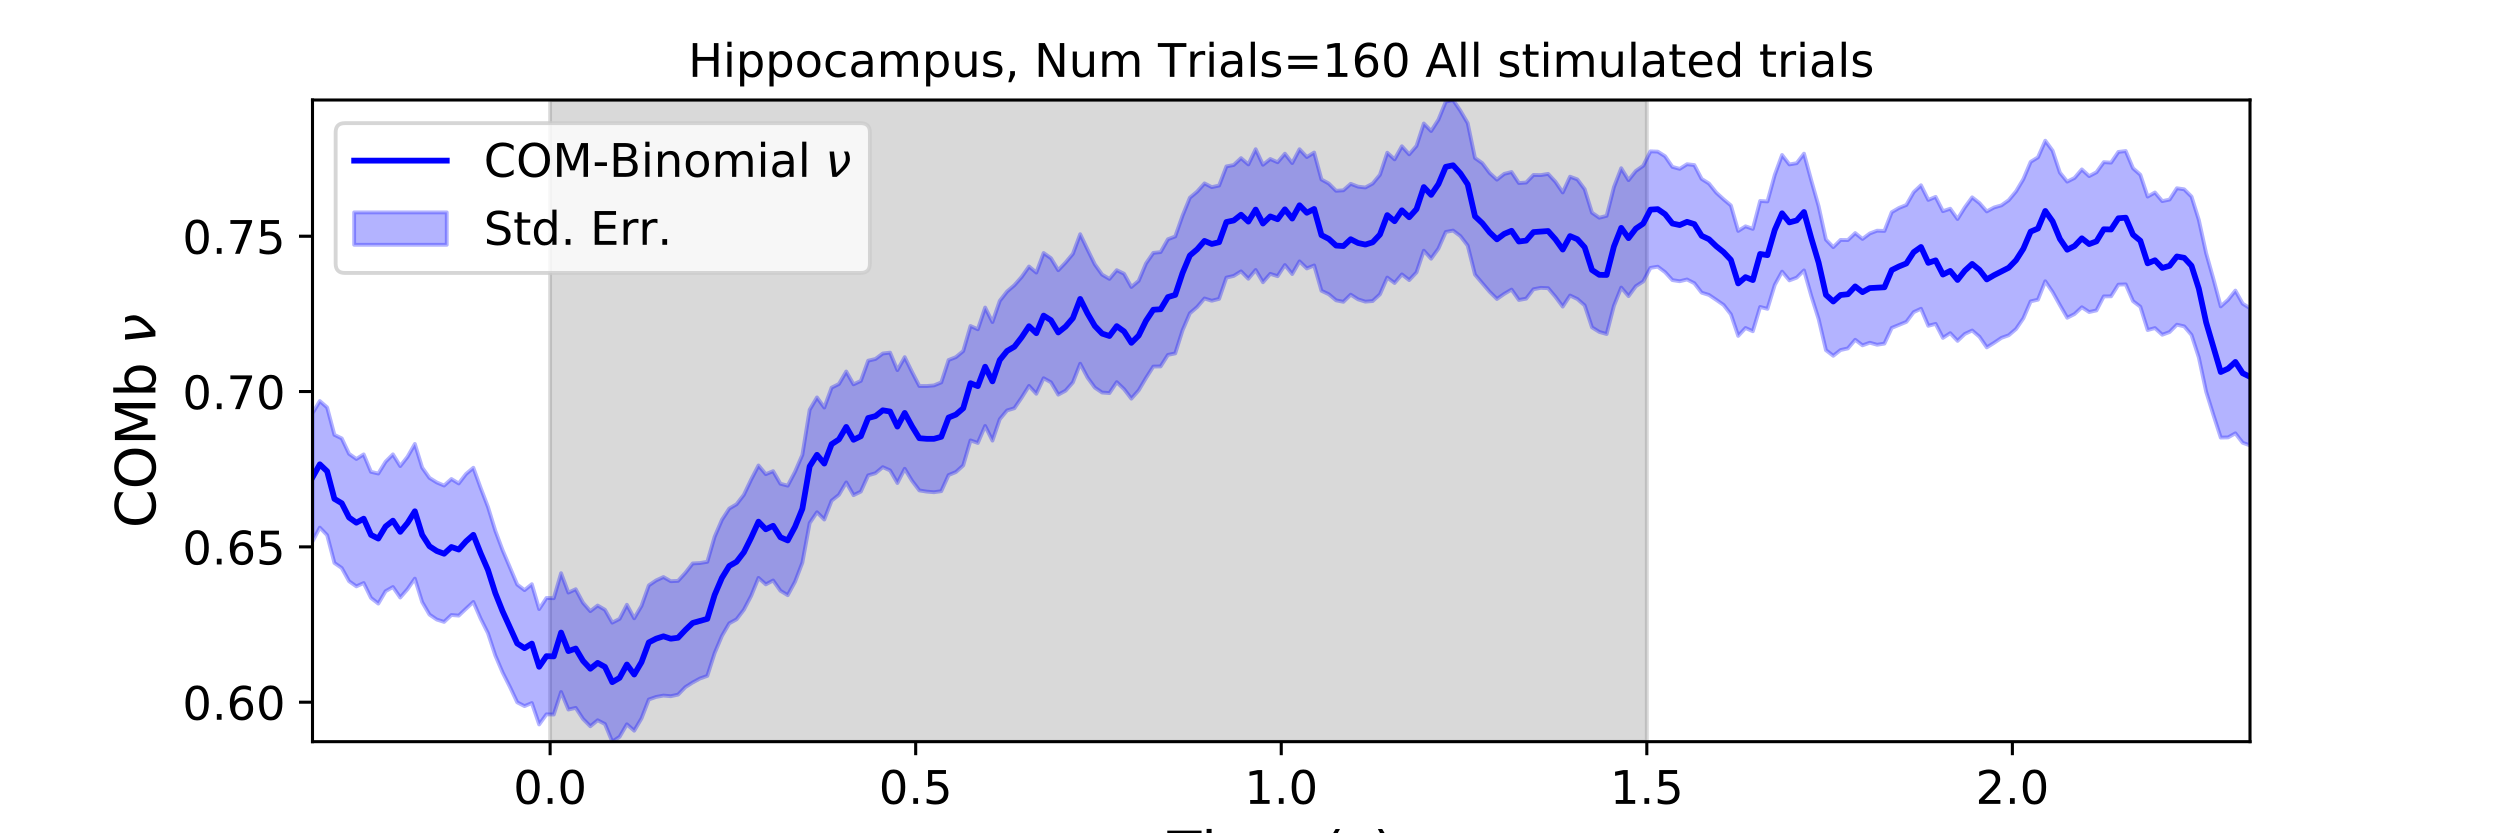 <?xml version="1.0" encoding="utf-8" standalone="no"?>
<!DOCTYPE svg PUBLIC "-//W3C//DTD SVG 1.1//EN"
  "http://www.w3.org/Graphics/SVG/1.1/DTD/svg11.dtd">
<!-- Created with matplotlib (https://matplotlib.org/) -->
<svg height="216pt" version="1.1" viewBox="0 0 648 216" width="648pt" xmlns="http://www.w3.org/2000/svg" xmlns:xlink="http://www.w3.org/1999/xlink">
 <defs>
  <style type="text/css">
*{stroke-linecap:butt;stroke-linejoin:round;}
  </style>
 </defs>
 <g id="figure_1">
  <g id="patch_1">
   <path d="M 0 216 
L 648 216 
L 648 0 
L 0 0 
z
" style="fill:#ffffff;"/>
  </g>
  <g id="axes_1">
   <g id="patch_2">
    <path d="M 81 192.24 
L 583.2 192.24 
L 583.2 25.92 
L 81 25.92 
z
" style="fill:#ffffff;"/>
   </g>
   <g id="PolyCollection_1">
    <defs>
     <path d="M 142.591 -23.76 
L 142.591 -190.08 
L 426.855 -190.08 
L 426.855 -23.76 
L 426.855 -23.76 
L 142.591 -23.76 
z
" id="ma518d9f726" style="stroke:#808080;stroke-opacity:0.3;"/>
    </defs>
    <g clip-path="url(#pbc4177189d)">
     <use style="fill:#808080;fill-opacity:0.3;stroke:#808080;stroke-opacity:0.3;" x="0" xlink:href="#ma518d9f726" y="216"/>
    </g>
   </g>
   <g id="PolyCollection_2">
    <defs>
     <path d="M 81 -108.878 
L 81 -75.666 
L 82.895 -79.242 
L 84.79 -77.291 
L 86.685 -70.081 
L 88.58 -68.766 
L 90.475 -65.346 
L 92.371 -64.01 
L 94.266 -64.88 
L 96.161 -61.02 
L 98.056 -59.545 
L 99.951 -62.768 
L 101.846 -63.845 
L 103.741 -61.114 
L 105.636 -63.295 
L 107.531 -66.017 
L 109.426 -59.936 
L 111.322 -56.7 
L 113.217 -55.405 
L 115.112 -54.802 
L 117.007 -56.59 
L 118.902 -56.429 
L 120.797 -58.221 
L 122.692 -59.978 
L 124.587 -55.633 
L 126.482 -51.876 
L 128.377 -46.121 
L 130.272 -41.692 
L 132.168 -37.955 
L 134.063 -33.958 
L 135.958 -32.972 
L 137.853 -33.772 
L 139.748 -28.222 
L 141.643 -30.843 
L 143.538 -30.789 
L 145.433 -36.633 
L 147.328 -32.079 
L 149.223 -32.521 
L 151.118 -29.658 
L 153.014 -27.744 
L 154.909 -29.309 
L 156.804 -28.33 
L 158.699 -23.76 
L 160.594 -25.016 
L 162.489 -28.261 
L 164.384 -26.598 
L 166.279 -29.783 
L 168.174 -34.693 
L 170.069 -35.355 
L 171.965 -35.704 
L 173.86 -35.543 
L 175.755 -35.952 
L 177.65 -37.9 
L 179.545 -39.101 
L 181.44 -40.134 
L 183.335 -40.808 
L 185.23 -46.701 
L 187.125 -51.168 
L 189.02 -54.429 
L 190.915 -55.471 
L 192.811 -57.948 
L 194.706 -61.561 
L 196.601 -66.21 
L 198.496 -64.528 
L 200.391 -65.538 
L 202.286 -62.877 
L 204.181 -61.726 
L 206.076 -65.208 
L 207.971 -70.144 
L 209.866 -80.416 
L 211.762 -83.225 
L 213.657 -81.331 
L 215.552 -86.215 
L 217.447 -87.731 
L 219.342 -90.961 
L 221.237 -87.65 
L 223.132 -88.58 
L 225.027 -92.788 
L 226.922 -93.337 
L 228.817 -94.918 
L 230.712 -94.064 
L 232.608 -90.805 
L 234.503 -94.494 
L 236.398 -91.379 
L 238.293 -88.881 
L 240.188 -88.574 
L 242.083 -88.413 
L 243.978 -88.683 
L 245.873 -92.862 
L 247.768 -93.642 
L 249.663 -95.356 
L 251.558 -101.841 
L 253.454 -101.187 
L 255.349 -105.589 
L 257.244 -101.79 
L 259.139 -107.347 
L 261.034 -109.62 
L 262.929 -110.184 
L 264.824 -112.947 
L 266.719 -115.966 
L 268.614 -113.933 
L 270.509 -117.962 
L 272.405 -116.908 
L 274.3 -113.704 
L 276.195 -114.731 
L 278.09 -116.88 
L 279.985 -121.721 
L 281.88 -118.138 
L 283.775 -115.535 
L 285.67 -114.25 
L 287.565 -114.116 
L 289.46 -116.95 
L 291.355 -115.133 
L 293.251 -112.667 
L 295.146 -114.823 
L 297.041 -118.014 
L 298.936 -120.983 
L 300.831 -121.018 
L 302.726 -124.011 
L 304.621 -124.4 
L 306.516 -130.374 
L 308.411 -134.798 
L 310.306 -136.422 
L 312.202 -138.637 
L 314.097 -138.039 
L 315.992 -138.535 
L 317.887 -144.046 
L 319.782 -144.481 
L 321.677 -145.664 
L 323.572 -143.744 
L 325.467 -146.017 
L 327.362 -142.838 
L 329.257 -145.017 
L 331.152 -144.41 
L 333.048 -147.302 
L 334.943 -144.967 
L 336.838 -148.254 
L 338.733 -146.415 
L 340.628 -147.198 
L 342.523 -140.636 
L 344.418 -139.733 
L 346.313 -138.155 
L 348.208 -137.766 
L 350.103 -139.626 
L 351.998 -138.413 
L 353.894 -137.811 
L 355.789 -137.966 
L 357.684 -139.714 
L 359.579 -144.054 
L 361.474 -142.646 
L 363.369 -144.876 
L 365.264 -143.396 
L 367.159 -145.402 
L 369.054 -151.023 
L 370.949 -148.942 
L 372.845 -151.573 
L 374.74 -155.879 
L 376.635 -156.235 
L 378.53 -154.812 
L 380.425 -152.345 
L 382.32 -144.819 
L 384.215 -142.588 
L 386.11 -140.375 
L 388.005 -138.503 
L 389.9 -139.825 
L 391.795 -140.941 
L 393.691 -138.243 
L 395.586 -138.589 
L 397.481 -141.025 
L 399.376 -141.388 
L 401.271 -141.304 
L 403.166 -139.07 
L 405.061 -136.525 
L 406.956 -139.4 
L 408.851 -138.496 
L 410.746 -136.842 
L 412.642 -131.153 
L 414.537 -129.965 
L 416.432 -129.419 
L 418.327 -136.724 
L 420.222 -141.457 
L 422.117 -139.245 
L 424.012 -141.813 
L 425.907 -143.036 
L 427.802 -146.568 
L 429.697 -146.875 
L 431.592 -145.452 
L 433.488 -143.393 
L 435.383 -143.098 
L 437.278 -143.559 
L 439.173 -142.59 
L 441.068 -140.14 
L 442.963 -139.553 
L 444.858 -138.277 
L 446.753 -136.956 
L 448.648 -134.525 
L 450.543 -128.938 
L 452.438 -130.983 
L 454.334 -130.139 
L 456.229 -136.433 
L 458.124 -135.946 
L 460.019 -142.145 
L 461.914 -145.59 
L 463.809 -143.321 
L 465.704 -144.034 
L 467.599 -145.911 
L 469.494 -139.265 
L 471.389 -133.294 
L 473.285 -125.24 
L 475.18 -123.777 
L 477.075 -125.268 
L 478.97 -125.693 
L 480.865 -127.929 
L 482.76 -126.486 
L 484.655 -127.166 
L 486.55 -126.635 
L 488.445 -126.938 
L 490.34 -131.006 
L 492.235 -131.787 
L 494.131 -132.567 
L 496.026 -135.094 
L 497.921 -135.974 
L 499.816 -131.55 
L 501.711 -132.055 
L 503.606 -128.418 
L 505.501 -129.641 
L 507.396 -127.645 
L 509.291 -129.445 
L 511.186 -130.331 
L 513.082 -128.713 
L 514.977 -125.954 
L 516.872 -127.134 
L 518.767 -128.423 
L 520.662 -129.098 
L 522.557 -130.721 
L 524.452 -133.482 
L 526.347 -137.883 
L 528.242 -138.323 
L 530.137 -143.097 
L 532.032 -140.31 
L 533.928 -136.903 
L 535.823 -133.636 
L 537.718 -134.595 
L 539.613 -136.361 
L 541.508 -135.12 
L 543.403 -135.537 
L 545.298 -139.174 
L 547.193 -139.188 
L 549.088 -142.219 
L 550.983 -142.287 
L 552.878 -137.944 
L 554.774 -136.508 
L 556.669 -130.452 
L 558.564 -130.965 
L 560.459 -129.233 
L 562.354 -129.93 
L 564.249 -131.837 
L 566.144 -131.409 
L 568.039 -129.186 
L 569.934 -123.342 
L 571.829 -114.485 
L 573.725 -108.417 
L 575.62 -102.577 
L 577.515 -102.622 
L 579.41 -103.683 
L 581.305 -101.231 
L 583.2 -100.548 
L 583.2 -136.107 
L 583.2 -136.107 
L 581.305 -137.288 
L 579.41 -140.68 
L 577.515 -138.29 
L 575.62 -136.582 
L 573.725 -143.674 
L 571.829 -150.384 
L 569.934 -159 
L 568.039 -165.044 
L 566.144 -166.937 
L 564.249 -167.207 
L 562.354 -164.271 
L 560.459 -163.871 
L 558.564 -166.107 
L 556.669 -165.043 
L 554.774 -170.707 
L 552.878 -172.389 
L 550.983 -176.857 
L 549.088 -176.624 
L 547.193 -173.849 
L 545.298 -173.97 
L 543.403 -171.346 
L 541.508 -170.351 
L 539.613 -172.089 
L 537.718 -169.876 
L 535.823 -168.916 
L 533.928 -171.256 
L 532.032 -176.953 
L 530.137 -179.531 
L 528.242 -175.219 
L 526.347 -174.051 
L 524.452 -169.572 
L 522.557 -166.403 
L 520.662 -164.115 
L 518.767 -162.77 
L 516.872 -162.225 
L 514.977 -161.199 
L 513.082 -163.361 
L 511.186 -164.848 
L 509.291 -162.26 
L 507.396 -159.229 
L 505.501 -161.903 
L 503.606 -161.259 
L 501.711 -164.973 
L 499.816 -164.183 
L 497.921 -167.984 
L 496.026 -166.193 
L 494.131 -162.876 
L 492.235 -162.11 
L 490.34 -161.005 
L 488.445 -156.142 
L 486.55 -156.208 
L 484.655 -155.49 
L 482.76 -154.068 
L 480.865 -155.587 
L 478.97 -153.775 
L 477.075 -153.809 
L 475.18 -151.934 
L 473.285 -153.906 
L 471.389 -162.551 
L 469.494 -169.215 
L 467.599 -176.174 
L 465.704 -173.702 
L 463.809 -173.383 
L 461.914 -175.831 
L 460.019 -170.677 
L 458.124 -163.789 
L 456.229 -163.906 
L 454.334 -156.675 
L 452.438 -157.343 
L 450.543 -156.146 
L 448.648 -162.753 
L 446.753 -164.342 
L 444.858 -166.071 
L 442.963 -168.432 
L 441.068 -169.619 
L 439.173 -173.223 
L 437.278 -173.435 
L 435.383 -172.237 
L 433.488 -172.743 
L 431.592 -175.502 
L 429.697 -176.702 
L 427.802 -176.775 
L 425.907 -173.023 
L 424.012 -171.693 
L 422.117 -169.31 
L 420.222 -172.4 
L 418.327 -167.498 
L 416.432 -160.052 
L 414.537 -159.564 
L 412.642 -160.881 
L 410.746 -166.967 
L 408.851 -169.5 
L 406.956 -170.203 
L 405.061 -166.114 
L 403.166 -168.893 
L 401.271 -170.932 
L 399.376 -170.614 
L 397.481 -170.656 
L 395.586 -168.688 
L 393.691 -168.558 
L 391.795 -171.415 
L 389.9 -170.937 
L 388.005 -169.43 
L 386.11 -171.182 
L 384.215 -173.712 
L 382.32 -175.048 
L 380.425 -184.089 
L 378.53 -187.302 
L 376.635 -190.08 
L 374.74 -189.637 
L 372.845 -184.995 
L 370.949 -182.039 
L 369.054 -183.993 
L 367.159 -178.192 
L 365.264 -175.994 
L 363.369 -178.092 
L 361.474 -174.694 
L 359.579 -176.42 
L 357.684 -170.707 
L 355.789 -168.428 
L 353.894 -167.4 
L 351.998 -167.626 
L 350.103 -168.353 
L 348.208 -166.676 
L 346.313 -166.547 
L 344.418 -168.434 
L 342.523 -169.483 
L 340.628 -176.465 
L 338.733 -175.292 
L 336.838 -177.321 
L 334.943 -173.735 
L 333.048 -176.166 
L 331.152 -173.941 
L 329.257 -174.788 
L 327.362 -173.291 
L 325.467 -177.323 
L 323.572 -173.379 
L 321.677 -175.017 
L 319.782 -173.231 
L 317.887 -172.873 
L 315.992 -167.906 
L 314.097 -167.496 
L 312.202 -168.47 
L 310.306 -166.34 
L 308.411 -164.75 
L 306.516 -160.105 
L 304.621 -154.717 
L 302.726 -153.99 
L 300.831 -150.66 
L 298.936 -150.456 
L 297.041 -147.708 
L 295.146 -143.216 
L 293.251 -141.616 
L 291.355 -145.053 
L 289.46 -145.973 
L 287.565 -143.705 
L 285.67 -144.822 
L 283.775 -147.484 
L 281.88 -151.356 
L 279.985 -155.3 
L 278.09 -150.215 
L 276.195 -147.95 
L 274.3 -145.958 
L 272.405 -149.079 
L 270.509 -150.42 
L 268.614 -145.346 
L 266.719 -146.921 
L 264.824 -144.236 
L 262.929 -142.08 
L 261.034 -140.444 
L 259.139 -138.019 
L 257.244 -132.525 
L 255.349 -136.286 
L 253.454 -130.647 
L 251.558 -131.502 
L 249.663 -124.999 
L 247.768 -123.431 
L 245.873 -122.685 
L 243.978 -116.88 
L 242.083 -116.1 
L 240.188 -115.947 
L 238.293 -115.948 
L 236.398 -119.595 
L 234.503 -123.429 
L 232.608 -120.064 
L 230.712 -124.6 
L 228.817 -124.377 
L 226.922 -122.952 
L 225.027 -122.512 
L 223.132 -117.277 
L 221.237 -116.378 
L 219.342 -119.707 
L 217.447 -116.464 
L 215.552 -115.52 
L 213.657 -110.361 
L 211.762 -112.989 
L 209.866 -109.805 
L 207.971 -98.102 
L 206.076 -93.728 
L 204.181 -90.117 
L 202.286 -90.617 
L 200.391 -93.88 
L 198.496 -93.095 
L 196.601 -95.353 
L 194.706 -91.725 
L 192.811 -87.759 
L 190.915 -85.3 
L 189.02 -84.182 
L 187.125 -81.271 
L 185.23 -76.877 
L 183.335 -70.379 
L 181.44 -70.062 
L 179.545 -69.961 
L 177.65 -67.527 
L 175.755 -65.442 
L 173.86 -65.351 
L 171.965 -66.431 
L 170.069 -65.558 
L 168.174 -64.278 
L 166.279 -58.969 
L 164.384 -55.739 
L 162.489 -59.249 
L 160.594 -55.584 
L 158.699 -54.609 
L 156.804 -57.949 
L 154.909 -59.049 
L 153.014 -57.587 
L 151.118 -59.766 
L 149.223 -63.278 
L 147.328 -62.4 
L 145.433 -67.432 
L 143.538 -60.944 
L 141.643 -61.001 
L 139.748 -58.128 
L 137.853 -64.58 
L 135.958 -63.038 
L 134.063 -64.488 
L 132.168 -68.948 
L 130.272 -73.401 
L 128.377 -78.457 
L 126.482 -84.615 
L 124.587 -89.539 
L 122.692 -94.753 
L 120.797 -93.15 
L 118.902 -90.687 
L 117.007 -91.841 
L 115.112 -90.147 
L 113.217 -90.947 
L 111.322 -92.129 
L 109.426 -94.803 
L 107.531 -100.929 
L 105.636 -97.607 
L 103.741 -95.189 
L 101.846 -98.232 
L 99.951 -96.333 
L 98.056 -93.264 
L 96.161 -93.701 
L 94.266 -98.223 
L 92.371 -97.033 
L 90.475 -98.372 
L 88.58 -102.365 
L 86.685 -103.285 
L 84.79 -110.392 
L 82.895 -112.052 
L 81 -108.878 
z
" id="m45eaa90d35" style="stroke:#0000ff;stroke-opacity:0.3;"/>
    </defs>
    <g clip-path="url(#pbc4177189d)">
     <use style="fill:#0000ff;fill-opacity:0.3;stroke:#0000ff;stroke-opacity:0.3;" x="0" xlink:href="#m45eaa90d35" y="216"/>
    </g>
   </g>
   <g id="matplotlib.axis_1">
    <g id="xtick_1">
     <g id="line2d_1">
      <defs>
       <path d="M 0 0 
L 0 3.5 
" id="m984b2f32c7" style="stroke:#000000;stroke-width:0.8;"/>
      </defs>
      <g>
       <use style="stroke:#000000;stroke-width:0.8;" x="142.591" xlink:href="#m984b2f32c7" y="192.24"/>
      </g>
     </g>
     <g id="text_1">
      <!-- 0.0 -->
      <defs>
       <path d="M 31.781 66.406 
Q 24.172 66.406 20.328 58.906 
Q 16.5 51.422 16.5 36.375 
Q 16.5 21.391 20.328 13.891 
Q 24.172 6.391 31.781 6.391 
Q 39.453 6.391 43.281 13.891 
Q 47.125 21.391 47.125 36.375 
Q 47.125 51.422 43.281 58.906 
Q 39.453 66.406 31.781 66.406 
z
M 31.781 74.219 
Q 44.047 74.219 50.516 64.516 
Q 56.984 54.828 56.984 36.375 
Q 56.984 17.969 50.516 8.266 
Q 44.047 -1.422 31.781 -1.422 
Q 19.531 -1.422 13.062 8.266 
Q 6.594 17.969 6.594 36.375 
Q 6.594 54.828 13.062 64.516 
Q 19.531 74.219 31.781 74.219 
z
" id="DejaVuSans-48"/>
       <path d="M 10.688 12.406 
L 21 12.406 
L 21 0 
L 10.688 0 
z
" id="DejaVuSans-46"/>
      </defs>
      <g transform="translate(133.049 208.358)scale(0.12 -0.12)">
       <use xlink:href="#DejaVuSans-48"/>
       <use x="63.623" xlink:href="#DejaVuSans-46"/>
       <use x="95.41" xlink:href="#DejaVuSans-48"/>
      </g>
     </g>
    </g>
    <g id="xtick_2">
     <g id="line2d_2">
      <g>
       <use style="stroke:#000000;stroke-width:0.8;" x="237.345" xlink:href="#m984b2f32c7" y="192.24"/>
      </g>
     </g>
     <g id="text_2">
      <!-- 0.5 -->
      <defs>
       <path d="M 10.797 72.906 
L 49.516 72.906 
L 49.516 64.594 
L 19.828 64.594 
L 19.828 46.734 
Q 21.969 47.469 24.109 47.828 
Q 26.266 48.188 28.422 48.188 
Q 40.625 48.188 47.75 41.5 
Q 54.891 34.812 54.891 23.391 
Q 54.891 11.625 47.562 5.094 
Q 40.234 -1.422 26.906 -1.422 
Q 22.312 -1.422 17.547 -0.641 
Q 12.797 0.141 7.719 1.703 
L 7.719 11.625 
Q 12.109 9.234 16.797 8.062 
Q 21.484 6.891 26.703 6.891 
Q 35.156 6.891 40.078 11.328 
Q 45.016 15.766 45.016 23.391 
Q 45.016 31 40.078 35.438 
Q 35.156 39.891 26.703 39.891 
Q 22.75 39.891 18.812 39.016 
Q 14.891 38.141 10.797 36.281 
z
" id="DejaVuSans-53"/>
      </defs>
      <g transform="translate(227.803 208.358)scale(0.12 -0.12)">
       <use xlink:href="#DejaVuSans-48"/>
       <use x="63.623" xlink:href="#DejaVuSans-46"/>
       <use x="95.41" xlink:href="#DejaVuSans-53"/>
      </g>
     </g>
    </g>
    <g id="xtick_3">
     <g id="line2d_3">
      <g>
       <use style="stroke:#000000;stroke-width:0.8;" x="332.1" xlink:href="#m984b2f32c7" y="192.24"/>
      </g>
     </g>
     <g id="text_3">
      <!-- 1.0 -->
      <defs>
       <path d="M 12.406 8.297 
L 28.516 8.297 
L 28.516 63.922 
L 10.984 60.406 
L 10.984 69.391 
L 28.422 72.906 
L 38.281 72.906 
L 38.281 8.297 
L 54.391 8.297 
L 54.391 0 
L 12.406 0 
z
" id="DejaVuSans-49"/>
      </defs>
      <g transform="translate(322.558 208.358)scale(0.12 -0.12)">
       <use xlink:href="#DejaVuSans-49"/>
       <use x="63.623" xlink:href="#DejaVuSans-46"/>
       <use x="95.41" xlink:href="#DejaVuSans-48"/>
      </g>
     </g>
    </g>
    <g id="xtick_4">
     <g id="line2d_4">
      <g>
       <use style="stroke:#000000;stroke-width:0.8;" x="426.855" xlink:href="#m984b2f32c7" y="192.24"/>
      </g>
     </g>
     <g id="text_4">
      <!-- 1.5 -->
      <g transform="translate(417.313 208.358)scale(0.12 -0.12)">
       <use xlink:href="#DejaVuSans-49"/>
       <use x="63.623" xlink:href="#DejaVuSans-46"/>
       <use x="95.41" xlink:href="#DejaVuSans-53"/>
      </g>
     </g>
    </g>
    <g id="xtick_5">
     <g id="line2d_5">
      <g>
       <use style="stroke:#000000;stroke-width:0.8;" x="521.609" xlink:href="#m984b2f32c7" y="192.24"/>
      </g>
     </g>
     <g id="text_5">
      <!-- 2.0 -->
      <defs>
       <path d="M 19.188 8.297 
L 53.609 8.297 
L 53.609 0 
L 7.328 0 
L 7.328 8.297 
Q 12.938 14.109 22.625 23.891 
Q 32.328 33.688 34.812 36.531 
Q 39.547 41.844 41.422 45.531 
Q 43.312 49.219 43.312 52.781 
Q 43.312 58.594 39.234 62.25 
Q 35.156 65.922 28.609 65.922 
Q 23.969 65.922 18.812 64.312 
Q 13.672 62.703 7.812 59.422 
L 7.812 69.391 
Q 13.766 71.781 18.938 73 
Q 24.125 74.219 28.422 74.219 
Q 39.75 74.219 46.484 68.547 
Q 53.219 62.891 53.219 53.422 
Q 53.219 48.922 51.531 44.891 
Q 49.859 40.875 45.406 35.406 
Q 44.188 33.984 37.641 27.219 
Q 31.109 20.453 19.188 8.297 
z
" id="DejaVuSans-50"/>
      </defs>
      <g transform="translate(512.068 208.358)scale(0.12 -0.12)">
       <use xlink:href="#DejaVuSans-50"/>
       <use x="63.623" xlink:href="#DejaVuSans-46"/>
       <use x="95.41" xlink:href="#DejaVuSans-48"/>
      </g>
     </g>
    </g>
    <g id="text_6">
     <!-- Time (s) -->
     <defs>
      <path d="M -0.297 72.906 
L 61.375 72.906 
L 61.375 64.594 
L 35.5 64.594 
L 35.5 0 
L 25.594 0 
L 25.594 64.594 
L -0.297 64.594 
z
" id="DejaVuSans-84"/>
      <path d="M 9.422 54.688 
L 18.406 54.688 
L 18.406 0 
L 9.422 0 
z
M 9.422 75.984 
L 18.406 75.984 
L 18.406 64.594 
L 9.422 64.594 
z
" id="DejaVuSans-105"/>
      <path d="M 52 44.188 
Q 55.375 50.25 60.062 53.125 
Q 64.75 56 71.094 56 
Q 79.641 56 84.281 50.016 
Q 88.922 44.047 88.922 33.016 
L 88.922 0 
L 79.891 0 
L 79.891 32.719 
Q 79.891 40.578 77.094 44.375 
Q 74.312 48.188 68.609 48.188 
Q 61.625 48.188 57.562 43.547 
Q 53.516 38.922 53.516 30.906 
L 53.516 0 
L 44.484 0 
L 44.484 32.719 
Q 44.484 40.625 41.703 44.406 
Q 38.922 48.188 33.109 48.188 
Q 26.219 48.188 22.156 43.531 
Q 18.109 38.875 18.109 30.906 
L 18.109 0 
L 9.078 0 
L 9.078 54.688 
L 18.109 54.688 
L 18.109 46.188 
Q 21.188 51.219 25.484 53.609 
Q 29.781 56 35.688 56 
Q 41.656 56 45.828 52.969 
Q 50 49.953 52 44.188 
z
" id="DejaVuSans-109"/>
      <path d="M 56.203 29.594 
L 56.203 25.203 
L 14.891 25.203 
Q 15.484 15.922 20.484 11.062 
Q 25.484 6.203 34.422 6.203 
Q 39.594 6.203 44.453 7.469 
Q 49.312 8.734 54.109 11.281 
L 54.109 2.781 
Q 49.266 0.734 44.188 -0.344 
Q 39.109 -1.422 33.891 -1.422 
Q 20.797 -1.422 13.156 6.188 
Q 5.516 13.812 5.516 26.812 
Q 5.516 40.234 12.766 48.109 
Q 20.016 56 32.328 56 
Q 43.359 56 49.781 48.891 
Q 56.203 41.797 56.203 29.594 
z
M 47.219 32.234 
Q 47.125 39.594 43.094 43.984 
Q 39.062 48.391 32.422 48.391 
Q 24.906 48.391 20.391 44.141 
Q 15.875 39.891 15.188 32.172 
z
" id="DejaVuSans-101"/>
      <path id="DejaVuSans-32"/>
      <path d="M 31 75.875 
Q 24.469 64.656 21.281 53.656 
Q 18.109 42.672 18.109 31.391 
Q 18.109 20.125 21.312 9.062 
Q 24.516 -2 31 -13.188 
L 23.188 -13.188 
Q 15.875 -1.703 12.234 9.375 
Q 8.594 20.453 8.594 31.391 
Q 8.594 42.281 12.203 53.312 
Q 15.828 64.359 23.188 75.875 
z
" id="DejaVuSans-40"/>
      <path d="M 44.281 53.078 
L 44.281 44.578 
Q 40.484 46.531 36.375 47.5 
Q 32.281 48.484 27.875 48.484 
Q 21.188 48.484 17.844 46.438 
Q 14.5 44.391 14.5 40.281 
Q 14.5 37.156 16.891 35.375 
Q 19.281 33.594 26.516 31.984 
L 29.594 31.297 
Q 39.156 29.25 43.188 25.516 
Q 47.219 21.781 47.219 15.094 
Q 47.219 7.469 41.188 3.016 
Q 35.156 -1.422 24.609 -1.422 
Q 20.219 -1.422 15.453 -0.562 
Q 10.688 0.297 5.422 2 
L 5.422 11.281 
Q 10.406 8.688 15.234 7.391 
Q 20.062 6.109 24.812 6.109 
Q 31.156 6.109 34.562 8.281 
Q 37.984 10.453 37.984 14.406 
Q 37.984 18.062 35.516 20.016 
Q 33.062 21.969 24.703 23.781 
L 21.578 24.516 
Q 13.234 26.266 9.516 29.906 
Q 5.812 33.547 5.812 39.891 
Q 5.812 47.609 11.281 51.797 
Q 16.75 56 26.812 56 
Q 31.781 56 36.172 55.266 
Q 40.578 54.547 44.281 53.078 
z
" id="DejaVuSans-115"/>
      <path d="M 8.016 75.875 
L 15.828 75.875 
Q 23.141 64.359 26.781 53.312 
Q 30.422 42.281 30.422 31.391 
Q 30.422 20.453 26.781 9.375 
Q 23.141 -1.703 15.828 -13.188 
L 8.016 -13.188 
Q 14.5 -2 17.703 9.062 
Q 20.906 20.125 20.906 31.391 
Q 20.906 42.672 17.703 53.656 
Q 14.5 64.656 8.016 75.875 
z
" id="DejaVuSans-41"/>
     </defs>
     <g transform="translate(302.605 225.796)scale(0.144 -0.144)">
      <use xlink:href="#DejaVuSans-84"/>
      <use x="61.037" xlink:href="#DejaVuSans-105"/>
      <use x="88.82" xlink:href="#DejaVuSans-109"/>
      <use x="186.232" xlink:href="#DejaVuSans-101"/>
      <use x="247.756" xlink:href="#DejaVuSans-32"/>
      <use x="279.543" xlink:href="#DejaVuSans-40"/>
      <use x="318.557" xlink:href="#DejaVuSans-115"/>
      <use x="370.656" xlink:href="#DejaVuSans-41"/>
     </g>
    </g>
   </g>
   <g id="matplotlib.axis_2">
    <g id="ytick_1">
     <g id="line2d_6">
      <defs>
       <path d="M 0 0 
L -3.5 0 
" id="m8e35cc124c" style="stroke:#000000;stroke-width:0.8;"/>
      </defs>
      <g>
       <use style="stroke:#000000;stroke-width:0.8;" x="81" xlink:href="#m8e35cc124c" y="182.005"/>
      </g>
     </g>
     <g id="text_7">
      <!-- 0.60 -->
      <defs>
       <path d="M 33.016 40.375 
Q 26.375 40.375 22.484 35.828 
Q 18.609 31.297 18.609 23.391 
Q 18.609 15.531 22.484 10.953 
Q 26.375 6.391 33.016 6.391 
Q 39.656 6.391 43.531 10.953 
Q 47.406 15.531 47.406 23.391 
Q 47.406 31.297 43.531 35.828 
Q 39.656 40.375 33.016 40.375 
z
M 52.594 71.297 
L 52.594 62.312 
Q 48.875 64.062 45.094 64.984 
Q 41.312 65.922 37.594 65.922 
Q 27.828 65.922 22.672 59.328 
Q 17.531 52.734 16.797 39.406 
Q 19.672 43.656 24.016 45.922 
Q 28.375 48.188 33.594 48.188 
Q 44.578 48.188 50.953 41.516 
Q 57.328 34.859 57.328 23.391 
Q 57.328 12.156 50.688 5.359 
Q 44.047 -1.422 33.016 -1.422 
Q 20.359 -1.422 13.672 8.266 
Q 6.984 17.969 6.984 36.375 
Q 6.984 53.656 15.188 63.938 
Q 23.391 74.219 37.203 74.219 
Q 40.922 74.219 44.703 73.484 
Q 48.484 72.75 52.594 71.297 
z
" id="DejaVuSans-54"/>
      </defs>
      <g transform="translate(47.281 186.564)scale(0.12 -0.12)">
       <use xlink:href="#DejaVuSans-48"/>
       <use x="63.623" xlink:href="#DejaVuSans-46"/>
       <use x="95.41" xlink:href="#DejaVuSans-54"/>
       <use x="159.033" xlink:href="#DejaVuSans-48"/>
      </g>
     </g>
    </g>
    <g id="ytick_2">
     <g id="line2d_7">
      <g>
       <use style="stroke:#000000;stroke-width:0.8;" x="81" xlink:href="#m8e35cc124c" y="141.747"/>
      </g>
     </g>
     <g id="text_8">
      <!-- 0.65 -->
      <g transform="translate(47.281 146.306)scale(0.12 -0.12)">
       <use xlink:href="#DejaVuSans-48"/>
       <use x="63.623" xlink:href="#DejaVuSans-46"/>
       <use x="95.41" xlink:href="#DejaVuSans-54"/>
       <use x="159.033" xlink:href="#DejaVuSans-53"/>
      </g>
     </g>
    </g>
    <g id="ytick_3">
     <g id="line2d_8">
      <g>
       <use style="stroke:#000000;stroke-width:0.8;" x="81" xlink:href="#m8e35cc124c" y="101.489"/>
      </g>
     </g>
     <g id="text_9">
      <!-- 0.70 -->
      <defs>
       <path d="M 8.203 72.906 
L 55.078 72.906 
L 55.078 68.703 
L 28.609 0 
L 18.312 0 
L 43.219 64.594 
L 8.203 64.594 
z
" id="DejaVuSans-55"/>
      </defs>
      <g transform="translate(47.281 106.048)scale(0.12 -0.12)">
       <use xlink:href="#DejaVuSans-48"/>
       <use x="63.623" xlink:href="#DejaVuSans-46"/>
       <use x="95.41" xlink:href="#DejaVuSans-55"/>
       <use x="159.033" xlink:href="#DejaVuSans-48"/>
      </g>
     </g>
    </g>
    <g id="ytick_4">
     <g id="line2d_9">
      <g>
       <use style="stroke:#000000;stroke-width:0.8;" x="81" xlink:href="#m8e35cc124c" y="61.23"/>
      </g>
     </g>
     <g id="text_10">
      <!-- 0.75 -->
      <g transform="translate(47.281 65.789)scale(0.12 -0.12)">
       <use xlink:href="#DejaVuSans-48"/>
       <use x="63.623" xlink:href="#DejaVuSans-46"/>
       <use x="95.41" xlink:href="#DejaVuSans-55"/>
       <use x="159.033" xlink:href="#DejaVuSans-53"/>
      </g>
     </g>
    </g>
    <g id="text_11">
     <!-- COMb $\nu$ -->
     <defs>
      <path d="M 64.406 67.281 
L 64.406 56.891 
Q 59.422 61.531 53.781 63.812 
Q 48.141 66.109 41.797 66.109 
Q 29.297 66.109 22.656 58.469 
Q 16.016 50.828 16.016 36.375 
Q 16.016 21.969 22.656 14.328 
Q 29.297 6.688 41.797 6.688 
Q 48.141 6.688 53.781 8.984 
Q 59.422 11.281 64.406 15.922 
L 64.406 5.609 
Q 59.234 2.094 53.438 0.328 
Q 47.656 -1.422 41.219 -1.422 
Q 24.656 -1.422 15.125 8.703 
Q 5.609 18.844 5.609 36.375 
Q 5.609 53.953 15.125 64.078 
Q 24.656 74.219 41.219 74.219 
Q 47.75 74.219 53.531 72.484 
Q 59.328 70.75 64.406 67.281 
z
" id="DejaVuSans-67"/>
      <path d="M 39.406 66.219 
Q 28.656 66.219 22.328 58.203 
Q 16.016 50.203 16.016 36.375 
Q 16.016 22.609 22.328 14.594 
Q 28.656 6.594 39.406 6.594 
Q 50.141 6.594 56.422 14.594 
Q 62.703 22.609 62.703 36.375 
Q 62.703 50.203 56.422 58.203 
Q 50.141 66.219 39.406 66.219 
z
M 39.406 74.219 
Q 54.734 74.219 63.906 63.938 
Q 73.094 53.656 73.094 36.375 
Q 73.094 19.141 63.906 8.859 
Q 54.734 -1.422 39.406 -1.422 
Q 24.031 -1.422 14.812 8.828 
Q 5.609 19.094 5.609 36.375 
Q 5.609 53.656 14.812 63.938 
Q 24.031 74.219 39.406 74.219 
z
" id="DejaVuSans-79"/>
      <path d="M 9.812 72.906 
L 24.516 72.906 
L 43.109 23.297 
L 61.812 72.906 
L 76.516 72.906 
L 76.516 0 
L 66.891 0 
L 66.891 64.016 
L 48.094 14.016 
L 38.188 14.016 
L 19.391 64.016 
L 19.391 0 
L 9.812 0 
z
" id="DejaVuSans-77"/>
      <path d="M 48.688 27.297 
Q 48.688 37.203 44.609 42.844 
Q 40.531 48.484 33.406 48.484 
Q 26.266 48.484 22.188 42.844 
Q 18.109 37.203 18.109 27.297 
Q 18.109 17.391 22.188 11.75 
Q 26.266 6.109 33.406 6.109 
Q 40.531 6.109 44.609 11.75 
Q 48.688 17.391 48.688 27.297 
z
M 18.109 46.391 
Q 20.953 51.266 25.266 53.625 
Q 29.594 56 35.594 56 
Q 45.562 56 51.781 48.094 
Q 58.016 40.188 58.016 27.297 
Q 58.016 14.406 51.781 6.484 
Q 45.562 -1.422 35.594 -1.422 
Q 29.594 -1.422 25.266 0.953 
Q 20.953 3.328 18.109 8.203 
L 18.109 0 
L 9.078 0 
L 9.078 75.984 
L 18.109 75.984 
z
" id="DejaVuSans-98"/>
      <path d="M 14.984 0 
L 8.938 54.688 
L 18.609 54.688 
L 23.781 8.797 
Q 30.812 14.844 37.359 23.25 
Q 42.281 29.547 43.562 35.016 
Q 44.141 37.594 43.891 42.484 
Q 43.656 48.297 39.75 54.688 
L 48.828 54.688 
L 48.828 54.688 
Q 51.375 50.344 52.391 44.281 
Q 53.375 38.719 52.641 34.906 
Q 50.781 25.344 42.484 16.797 
Q 31.641 5.672 24.562 0 
z
" id="DejaVuSans-Oblique-957"/>
     </defs>
     <g transform="translate(40.286 136.872)rotate(-90)scale(0.144 -0.144)">
      <use transform="translate(0 0.016)" xlink:href="#DejaVuSans-67"/>
      <use transform="translate(69.824 0.016)" xlink:href="#DejaVuSans-79"/>
      <use transform="translate(148.535 0.016)" xlink:href="#DejaVuSans-77"/>
      <use transform="translate(234.814 0.016)" xlink:href="#DejaVuSans-98"/>
      <use transform="translate(298.291 0.016)" xlink:href="#DejaVuSans-32"/>
      <use transform="translate(330.078 0.016)" xlink:href="#DejaVuSans-Oblique-957"/>
     </g>
    </g>
   </g>
   <g id="line2d_10">
    <path clip-path="url(#pbc4177189d)" d="M 81 123.728 
L 82.895 120.353 
L 84.79 122.158 
L 86.685 129.317 
L 88.58 130.434 
L 90.475 134.141 
L 92.371 135.479 
L 94.266 134.448 
L 96.161 138.639 
L 98.056 139.596 
L 99.951 136.449 
L 101.846 134.961 
L 103.741 137.848 
L 105.636 135.549 
L 107.531 132.527 
L 109.426 138.631 
L 111.322 141.586 
L 113.217 142.824 
L 115.112 143.526 
L 117.007 141.784 
L 118.902 142.442 
L 120.797 140.314 
L 122.692 138.634 
L 124.587 143.414 
L 126.482 147.754 
L 128.377 153.711 
L 130.272 158.454 
L 134.063 166.777 
L 135.958 167.995 
L 137.853 166.824 
L 139.748 172.825 
L 141.643 170.078 
L 143.538 170.134 
L 145.433 163.967 
L 147.328 168.761 
L 149.223 168.1 
L 151.118 171.288 
L 153.014 173.334 
L 154.909 171.821 
L 156.804 172.86 
L 158.699 176.815 
L 160.594 175.7 
L 162.489 172.245 
L 164.384 174.831 
L 166.279 171.624 
L 168.174 166.514 
L 170.069 165.544 
L 171.965 164.932 
L 173.86 165.553 
L 175.755 165.303 
L 177.65 163.287 
L 179.545 161.469 
L 183.335 160.406 
L 185.23 154.211 
L 187.125 149.781 
L 189.02 146.694 
L 190.915 145.615 
L 192.811 143.147 
L 194.706 139.357 
L 196.601 135.218 
L 198.496 137.189 
L 200.391 136.291 
L 202.286 139.253 
L 204.181 140.079 
L 206.076 136.532 
L 207.971 131.877 
L 209.866 120.89 
L 211.762 117.893 
L 213.657 120.154 
L 215.552 115.133 
L 217.447 113.903 
L 219.342 110.666 
L 221.237 113.986 
L 223.132 113.072 
L 225.027 108.35 
L 226.922 107.855 
L 228.817 106.352 
L 230.712 106.668 
L 232.608 110.566 
L 234.503 107.038 
L 236.398 110.513 
L 238.293 113.585 
L 240.188 113.74 
L 242.083 113.743 
L 243.978 113.218 
L 245.873 108.227 
L 247.768 107.464 
L 249.663 105.822 
L 251.558 99.329 
L 253.454 100.083 
L 255.349 95.062 
L 257.244 98.842 
L 259.139 93.317 
L 261.034 90.968 
L 262.929 89.868 
L 264.824 87.409 
L 266.719 84.557 
L 268.614 86.361 
L 270.509 81.809 
L 272.405 83.006 
L 274.3 86.169 
L 276.195 84.659 
L 278.09 82.452 
L 279.985 77.489 
L 281.88 81.253 
L 283.775 84.491 
L 285.67 86.464 
L 287.565 87.09 
L 289.46 84.538 
L 291.355 85.907 
L 293.251 88.859 
L 295.146 86.98 
L 297.041 83.139 
L 298.936 80.281 
L 300.831 80.161 
L 302.726 77 
L 304.621 76.441 
L 306.516 70.76 
L 308.411 66.226 
L 310.306 64.619 
L 312.202 62.446 
L 314.097 63.233 
L 315.992 62.78 
L 317.887 57.541 
L 319.782 57.144 
L 321.677 55.659 
L 323.572 57.438 
L 325.467 54.33 
L 327.362 57.935 
L 329.257 56.098 
L 331.152 56.825 
L 333.048 54.266 
L 334.943 56.649 
L 336.838 53.213 
L 338.733 55.147 
L 340.628 54.168 
L 342.523 60.941 
L 344.418 61.916 
L 346.313 63.649 
L 348.208 63.779 
L 350.103 62.01 
L 351.998 62.98 
L 353.894 63.395 
L 355.789 62.803 
L 357.684 60.789 
L 359.579 55.763 
L 361.474 57.33 
L 363.369 54.516 
L 365.264 56.305 
L 367.159 54.203 
L 369.054 48.492 
L 370.949 50.509 
L 372.845 47.716 
L 374.74 43.242 
L 376.635 42.843 
L 378.53 44.943 
L 380.425 47.783 
L 382.32 56.066 
L 384.215 57.85 
L 386.11 60.221 
L 388.005 62.034 
L 389.9 60.619 
L 391.795 59.822 
L 393.691 62.6 
L 395.586 62.361 
L 397.481 60.159 
L 401.271 59.882 
L 403.166 62.018 
L 405.061 64.68 
L 406.956 61.199 
L 408.851 62.002 
L 410.746 64.095 
L 412.642 69.983 
L 414.537 71.235 
L 416.432 71.265 
L 418.327 63.889 
L 420.222 59.072 
L 422.117 61.722 
L 424.012 59.247 
L 425.907 57.971 
L 427.802 54.329 
L 429.697 54.212 
L 431.592 55.523 
L 433.488 57.932 
L 435.383 58.333 
L 437.278 57.503 
L 439.173 58.094 
L 441.068 61.121 
L 442.963 62.007 
L 444.858 63.826 
L 446.753 65.351 
L 448.648 67.361 
L 450.543 73.458 
L 452.438 71.837 
L 454.334 72.593 
L 456.229 65.831 
L 458.124 66.132 
L 460.019 59.589 
L 461.914 55.29 
L 463.809 57.648 
L 465.704 57.132 
L 467.599 54.958 
L 469.494 61.76 
L 471.389 68.077 
L 473.285 76.427 
L 475.18 78.145 
L 477.075 76.462 
L 478.97 76.266 
L 480.865 74.242 
L 482.76 75.723 
L 484.655 74.672 
L 488.445 74.46 
L 490.34 69.994 
L 492.235 69.052 
L 494.131 68.278 
L 496.026 65.357 
L 497.921 64.021 
L 499.816 68.133 
L 501.711 67.486 
L 503.606 71.162 
L 505.501 70.228 
L 507.396 72.563 
L 509.291 70.147 
L 511.186 68.41 
L 513.082 69.963 
L 514.977 72.423 
L 516.872 71.321 
L 520.662 69.394 
L 522.557 67.438 
L 524.452 64.473 
L 526.347 60.033 
L 528.242 59.229 
L 530.137 54.686 
L 532.032 57.369 
L 533.928 61.921 
L 535.823 64.724 
L 537.718 63.765 
L 539.613 61.775 
L 541.508 63.265 
L 543.403 62.558 
L 545.298 59.428 
L 547.193 59.482 
L 549.088 56.579 
L 550.983 56.428 
L 552.878 60.834 
L 554.774 62.393 
L 556.669 68.253 
L 558.564 67.464 
L 560.459 69.448 
L 562.354 68.9 
L 564.249 66.478 
L 566.144 66.827 
L 568.039 68.885 
L 569.934 74.829 
L 571.829 83.566 
L 575.62 96.421 
L 577.515 95.544 
L 579.41 93.818 
L 581.305 96.74 
L 583.2 97.673 
L 583.2 97.673 
" style="fill:none;stroke:#0000ff;stroke-linecap:square;stroke-width:1.5;"/>
   </g>
   <g id="patch_3">
    <path d="M 81 192.24 
L 81 25.92 
" style="fill:none;stroke:#000000;stroke-linecap:square;stroke-linejoin:miter;stroke-width:0.8;"/>
   </g>
   <g id="patch_4">
    <path d="M 583.2 192.24 
L 583.2 25.92 
" style="fill:none;stroke:#000000;stroke-linecap:square;stroke-linejoin:miter;stroke-width:0.8;"/>
   </g>
   <g id="patch_5">
    <path d="M 81 192.24 
L 583.2 192.24 
" style="fill:none;stroke:#000000;stroke-linecap:square;stroke-linejoin:miter;stroke-width:0.8;"/>
   </g>
   <g id="patch_6">
    <path d="M 81 25.92 
L 583.2 25.92 
" style="fill:none;stroke:#000000;stroke-linecap:square;stroke-linejoin:miter;stroke-width:0.8;"/>
   </g>
   <g id="text_12">
    <!-- Hippocampus, Num Trials=160 All stimulated trials -->
    <defs>
     <path d="M 9.812 72.906 
L 19.672 72.906 
L 19.672 43.016 
L 55.516 43.016 
L 55.516 72.906 
L 65.375 72.906 
L 65.375 0 
L 55.516 0 
L 55.516 34.719 
L 19.672 34.719 
L 19.672 0 
L 9.812 0 
z
" id="DejaVuSans-72"/>
     <path d="M 18.109 8.203 
L 18.109 -20.797 
L 9.078 -20.797 
L 9.078 54.688 
L 18.109 54.688 
L 18.109 46.391 
Q 20.953 51.266 25.266 53.625 
Q 29.594 56 35.594 56 
Q 45.562 56 51.781 48.094 
Q 58.016 40.188 58.016 27.297 
Q 58.016 14.406 51.781 6.484 
Q 45.562 -1.422 35.594 -1.422 
Q 29.594 -1.422 25.266 0.953 
Q 20.953 3.328 18.109 8.203 
z
M 48.688 27.297 
Q 48.688 37.203 44.609 42.844 
Q 40.531 48.484 33.406 48.484 
Q 26.266 48.484 22.188 42.844 
Q 18.109 37.203 18.109 27.297 
Q 18.109 17.391 22.188 11.75 
Q 26.266 6.109 33.406 6.109 
Q 40.531 6.109 44.609 11.75 
Q 48.688 17.391 48.688 27.297 
z
" id="DejaVuSans-112"/>
     <path d="M 30.609 48.391 
Q 23.391 48.391 19.188 42.75 
Q 14.984 37.109 14.984 27.297 
Q 14.984 17.484 19.156 11.844 
Q 23.344 6.203 30.609 6.203 
Q 37.797 6.203 41.984 11.859 
Q 46.188 17.531 46.188 27.297 
Q 46.188 37.016 41.984 42.703 
Q 37.797 48.391 30.609 48.391 
z
M 30.609 56 
Q 42.328 56 49.016 48.375 
Q 55.719 40.766 55.719 27.297 
Q 55.719 13.875 49.016 6.219 
Q 42.328 -1.422 30.609 -1.422 
Q 18.844 -1.422 12.172 6.219 
Q 5.516 13.875 5.516 27.297 
Q 5.516 40.766 12.172 48.375 
Q 18.844 56 30.609 56 
z
" id="DejaVuSans-111"/>
     <path d="M 48.781 52.594 
L 48.781 44.188 
Q 44.969 46.297 41.141 47.344 
Q 37.312 48.391 33.406 48.391 
Q 24.656 48.391 19.812 42.844 
Q 14.984 37.312 14.984 27.297 
Q 14.984 17.281 19.812 11.734 
Q 24.656 6.203 33.406 6.203 
Q 37.312 6.203 41.141 7.25 
Q 44.969 8.297 48.781 10.406 
L 48.781 2.094 
Q 45.016 0.344 40.984 -0.531 
Q 36.969 -1.422 32.422 -1.422 
Q 20.062 -1.422 12.781 6.344 
Q 5.516 14.109 5.516 27.297 
Q 5.516 40.672 12.859 48.328 
Q 20.219 56 33.016 56 
Q 37.156 56 41.109 55.141 
Q 45.062 54.297 48.781 52.594 
z
" id="DejaVuSans-99"/>
     <path d="M 34.281 27.484 
Q 23.391 27.484 19.188 25 
Q 14.984 22.516 14.984 16.5 
Q 14.984 11.719 18.141 8.906 
Q 21.297 6.109 26.703 6.109 
Q 34.188 6.109 38.703 11.406 
Q 43.219 16.703 43.219 25.484 
L 43.219 27.484 
z
M 52.203 31.203 
L 52.203 0 
L 43.219 0 
L 43.219 8.297 
Q 40.141 3.328 35.547 0.953 
Q 30.953 -1.422 24.312 -1.422 
Q 15.922 -1.422 10.953 3.297 
Q 6 8.016 6 15.922 
Q 6 25.141 12.172 29.828 
Q 18.359 34.516 30.609 34.516 
L 43.219 34.516 
L 43.219 35.406 
Q 43.219 41.609 39.141 45 
Q 35.062 48.391 27.688 48.391 
Q 23 48.391 18.547 47.266 
Q 14.109 46.141 10.016 43.891 
L 10.016 52.203 
Q 14.938 54.109 19.578 55.047 
Q 24.219 56 28.609 56 
Q 40.484 56 46.344 49.844 
Q 52.203 43.703 52.203 31.203 
z
" id="DejaVuSans-97"/>
     <path d="M 8.5 21.578 
L 8.5 54.688 
L 17.484 54.688 
L 17.484 21.922 
Q 17.484 14.156 20.5 10.266 
Q 23.531 6.391 29.594 6.391 
Q 36.859 6.391 41.078 11.031 
Q 45.312 15.672 45.312 23.688 
L 45.312 54.688 
L 54.297 54.688 
L 54.297 0 
L 45.312 0 
L 45.312 8.406 
Q 42.047 3.422 37.719 1 
Q 33.406 -1.422 27.688 -1.422 
Q 18.266 -1.422 13.375 4.438 
Q 8.5 10.297 8.5 21.578 
z
M 31.109 56 
z
" id="DejaVuSans-117"/>
     <path d="M 11.719 12.406 
L 22.016 12.406 
L 22.016 4 
L 14.016 -11.625 
L 7.719 -11.625 
L 11.719 4 
z
" id="DejaVuSans-44"/>
     <path d="M 9.812 72.906 
L 23.094 72.906 
L 55.422 11.922 
L 55.422 72.906 
L 64.984 72.906 
L 64.984 0 
L 51.703 0 
L 19.391 60.984 
L 19.391 0 
L 9.812 0 
z
" id="DejaVuSans-78"/>
     <path d="M 41.109 46.297 
Q 39.594 47.172 37.812 47.578 
Q 36.031 48 33.891 48 
Q 26.266 48 22.188 43.047 
Q 18.109 38.094 18.109 28.812 
L 18.109 0 
L 9.078 0 
L 9.078 54.688 
L 18.109 54.688 
L 18.109 46.188 
Q 20.953 51.172 25.484 53.578 
Q 30.031 56 36.531 56 
Q 37.453 56 38.578 55.875 
Q 39.703 55.766 41.062 55.516 
z
" id="DejaVuSans-114"/>
     <path d="M 9.422 75.984 
L 18.406 75.984 
L 18.406 0 
L 9.422 0 
z
" id="DejaVuSans-108"/>
     <path d="M 10.594 45.406 
L 73.188 45.406 
L 73.188 37.203 
L 10.594 37.203 
z
M 10.594 25.484 
L 73.188 25.484 
L 73.188 17.188 
L 10.594 17.188 
z
" id="DejaVuSans-61"/>
     <path d="M 34.188 63.188 
L 20.797 26.906 
L 47.609 26.906 
z
M 28.609 72.906 
L 39.797 72.906 
L 67.578 0 
L 57.328 0 
L 50.688 18.703 
L 17.828 18.703 
L 11.188 0 
L 0.781 0 
z
" id="DejaVuSans-65"/>
     <path d="M 18.312 70.219 
L 18.312 54.688 
L 36.812 54.688 
L 36.812 47.703 
L 18.312 47.703 
L 18.312 18.016 
Q 18.312 11.328 20.141 9.422 
Q 21.969 7.516 27.594 7.516 
L 36.812 7.516 
L 36.812 0 
L 27.594 0 
Q 17.188 0 13.234 3.875 
Q 9.281 7.766 9.281 18.016 
L 9.281 47.703 
L 2.688 47.703 
L 2.688 54.688 
L 9.281 54.688 
L 9.281 70.219 
z
" id="DejaVuSans-116"/>
     <path d="M 45.406 46.391 
L 45.406 75.984 
L 54.391 75.984 
L 54.391 0 
L 45.406 0 
L 45.406 8.203 
Q 42.578 3.328 38.25 0.953 
Q 33.938 -1.422 27.875 -1.422 
Q 17.969 -1.422 11.734 6.484 
Q 5.516 14.406 5.516 27.297 
Q 5.516 40.188 11.734 48.094 
Q 17.969 56 27.875 56 
Q 33.938 56 38.25 53.625 
Q 42.578 51.266 45.406 46.391 
z
M 14.797 27.297 
Q 14.797 17.391 18.875 11.75 
Q 22.953 6.109 30.078 6.109 
Q 37.203 6.109 41.297 11.75 
Q 45.406 17.391 45.406 27.297 
Q 45.406 37.203 41.297 42.844 
Q 37.203 48.484 30.078 48.484 
Q 22.953 48.484 18.875 42.844 
Q 14.797 37.203 14.797 27.297 
z
" id="DejaVuSans-100"/>
    </defs>
    <g transform="translate(178.381 19.92)scale(0.12 -0.12)">
     <use xlink:href="#DejaVuSans-72"/>
     <use x="75.195" xlink:href="#DejaVuSans-105"/>
     <use x="102.979" xlink:href="#DejaVuSans-112"/>
     <use x="166.455" xlink:href="#DejaVuSans-112"/>
     <use x="229.932" xlink:href="#DejaVuSans-111"/>
     <use x="291.113" xlink:href="#DejaVuSans-99"/>
     <use x="346.094" xlink:href="#DejaVuSans-97"/>
     <use x="407.373" xlink:href="#DejaVuSans-109"/>
     <use x="504.785" xlink:href="#DejaVuSans-112"/>
     <use x="568.262" xlink:href="#DejaVuSans-117"/>
     <use x="631.641" xlink:href="#DejaVuSans-115"/>
     <use x="683.74" xlink:href="#DejaVuSans-44"/>
     <use x="715.527" xlink:href="#DejaVuSans-32"/>
     <use x="747.314" xlink:href="#DejaVuSans-78"/>
     <use x="822.119" xlink:href="#DejaVuSans-117"/>
     <use x="885.498" xlink:href="#DejaVuSans-109"/>
     <use x="982.91" xlink:href="#DejaVuSans-32"/>
     <use x="1014.697" xlink:href="#DejaVuSans-84"/>
     <use x="1075.562" xlink:href="#DejaVuSans-114"/>
     <use x="1116.676" xlink:href="#DejaVuSans-105"/>
     <use x="1144.459" xlink:href="#DejaVuSans-97"/>
     <use x="1205.738" xlink:href="#DejaVuSans-108"/>
     <use x="1233.521" xlink:href="#DejaVuSans-115"/>
     <use x="1285.621" xlink:href="#DejaVuSans-61"/>
     <use x="1369.41" xlink:href="#DejaVuSans-49"/>
     <use x="1433.033" xlink:href="#DejaVuSans-54"/>
     <use x="1496.656" xlink:href="#DejaVuSans-48"/>
     <use x="1560.279" xlink:href="#DejaVuSans-32"/>
     <use x="1592.066" xlink:href="#DejaVuSans-65"/>
     <use x="1660.475" xlink:href="#DejaVuSans-108"/>
     <use x="1688.258" xlink:href="#DejaVuSans-108"/>
     <use x="1716.041" xlink:href="#DejaVuSans-32"/>
     <use x="1747.828" xlink:href="#DejaVuSans-115"/>
     <use x="1799.928" xlink:href="#DejaVuSans-116"/>
     <use x="1839.137" xlink:href="#DejaVuSans-105"/>
     <use x="1866.92" xlink:href="#DejaVuSans-109"/>
     <use x="1964.332" xlink:href="#DejaVuSans-117"/>
     <use x="2027.711" xlink:href="#DejaVuSans-108"/>
     <use x="2055.494" xlink:href="#DejaVuSans-97"/>
     <use x="2116.773" xlink:href="#DejaVuSans-116"/>
     <use x="2155.982" xlink:href="#DejaVuSans-101"/>
     <use x="2217.506" xlink:href="#DejaVuSans-100"/>
     <use x="2280.982" xlink:href="#DejaVuSans-32"/>
     <use x="2312.77" xlink:href="#DejaVuSans-116"/>
     <use x="2351.979" xlink:href="#DejaVuSans-114"/>
     <use x="2393.092" xlink:href="#DejaVuSans-105"/>
     <use x="2420.875" xlink:href="#DejaVuSans-97"/>
     <use x="2482.154" xlink:href="#DejaVuSans-108"/>
     <use x="2509.938" xlink:href="#DejaVuSans-115"/>
    </g>
   </g>
   <g id="legend_1">
    <g id="patch_7">
     <path d="M 89.4 70.748 
L 223.08 70.748 
Q 225.48 70.748 225.48 68.347 
L 225.48 34.32 
Q 225.48 31.92 223.08 31.92 
L 89.4 31.92 
Q 87 31.92 87 34.32 
L 87 68.347 
Q 87 70.748 89.4 70.748 
z
" style="fill:#ffffff;opacity:0.8;stroke:#cccccc;stroke-linejoin:miter;"/>
    </g>
    <g id="line2d_11">
     <path d="M 91.8 41.638 
L 115.8 41.638 
" style="fill:none;stroke:#0000ff;stroke-linecap:square;stroke-width:1.5;"/>
    </g>
    <g id="line2d_12"/>
    <g id="text_13">
     <!-- COM-Binomial $\nu$ -->
     <defs>
      <path d="M 4.891 31.391 
L 31.203 31.391 
L 31.203 23.391 
L 4.891 23.391 
z
" id="DejaVuSans-45"/>
      <path d="M 19.672 34.812 
L 19.672 8.109 
L 35.5 8.109 
Q 43.453 8.109 47.281 11.406 
Q 51.125 14.703 51.125 21.484 
Q 51.125 28.328 47.281 31.562 
Q 43.453 34.812 35.5 34.812 
z
M 19.672 64.797 
L 19.672 42.828 
L 34.281 42.828 
Q 41.5 42.828 45.031 45.531 
Q 48.578 48.25 48.578 53.812 
Q 48.578 59.328 45.031 62.062 
Q 41.5 64.797 34.281 64.797 
z
M 9.812 72.906 
L 35.016 72.906 
Q 46.297 72.906 52.391 68.219 
Q 58.5 63.531 58.5 54.891 
Q 58.5 48.188 55.375 44.234 
Q 52.25 40.281 46.188 39.312 
Q 53.469 37.75 57.5 32.781 
Q 61.531 27.828 61.531 20.406 
Q 61.531 10.641 54.891 5.312 
Q 48.25 0 35.984 0 
L 9.812 0 
z
" id="DejaVuSans-66"/>
      <path d="M 54.891 33.016 
L 54.891 0 
L 45.906 0 
L 45.906 32.719 
Q 45.906 40.484 42.875 44.328 
Q 39.844 48.188 33.797 48.188 
Q 26.516 48.188 22.312 43.547 
Q 18.109 38.922 18.109 30.906 
L 18.109 0 
L 9.078 0 
L 9.078 54.688 
L 18.109 54.688 
L 18.109 46.188 
Q 21.344 51.125 25.703 53.562 
Q 30.078 56 35.797 56 
Q 45.219 56 50.047 50.172 
Q 54.891 44.344 54.891 33.016 
z
" id="DejaVuSans-110"/>
     </defs>
     <g transform="translate(125.4 45.838)scale(0.12 -0.12)">
      <use transform="translate(0 0.016)" xlink:href="#DejaVuSans-67"/>
      <use transform="translate(69.824 0.016)" xlink:href="#DejaVuSans-79"/>
      <use transform="translate(148.535 0.016)" xlink:href="#DejaVuSans-77"/>
      <use transform="translate(234.814 0.016)" xlink:href="#DejaVuSans-45"/>
      <use transform="translate(270.898 0.016)" xlink:href="#DejaVuSans-66"/>
      <use transform="translate(339.502 0.016)" xlink:href="#DejaVuSans-105"/>
      <use transform="translate(367.285 0.016)" xlink:href="#DejaVuSans-110"/>
      <use transform="translate(430.664 0.016)" xlink:href="#DejaVuSans-111"/>
      <use transform="translate(491.846 0.016)" xlink:href="#DejaVuSans-109"/>
      <use transform="translate(589.258 0.016)" xlink:href="#DejaVuSans-105"/>
      <use transform="translate(617.041 0.016)" xlink:href="#DejaVuSans-97"/>
      <use transform="translate(678.32 0.016)" xlink:href="#DejaVuSans-108"/>
      <use transform="translate(706.104 0.016)" xlink:href="#DejaVuSans-32"/>
      <use transform="translate(737.891 0.016)" xlink:href="#DejaVuSans-Oblique-957"/>
     </g>
    </g>
    <g id="patch_8">
     <path d="M 91.8 63.452 
L 115.8 63.452 
L 115.8 55.052 
L 91.8 55.052 
z
" style="fill:#0000ff;opacity:0.3;stroke:#0000ff;stroke-linejoin:miter;"/>
    </g>
    <g id="text_14">
     <!-- Std. Err. -->
     <defs>
      <path d="M 53.516 70.516 
L 53.516 60.891 
Q 47.906 63.578 42.922 64.891 
Q 37.938 66.219 33.297 66.219 
Q 25.25 66.219 20.875 63.094 
Q 16.5 59.969 16.5 54.203 
Q 16.5 49.359 19.406 46.891 
Q 22.312 44.438 30.422 42.922 
L 36.375 41.703 
Q 47.406 39.594 52.656 34.297 
Q 57.906 29 57.906 20.125 
Q 57.906 9.516 50.797 4.047 
Q 43.703 -1.422 29.984 -1.422 
Q 24.812 -1.422 18.969 -0.25 
Q 13.141 0.922 6.891 3.219 
L 6.891 13.375 
Q 12.891 10.016 18.656 8.297 
Q 24.422 6.594 29.984 6.594 
Q 38.422 6.594 43.016 9.906 
Q 47.609 13.234 47.609 19.391 
Q 47.609 24.75 44.312 27.781 
Q 41.016 30.812 33.5 32.328 
L 27.484 33.5 
Q 16.453 35.688 11.516 40.375 
Q 6.594 45.062 6.594 53.422 
Q 6.594 63.094 13.406 68.656 
Q 20.219 74.219 32.172 74.219 
Q 37.312 74.219 42.625 73.281 
Q 47.953 72.359 53.516 70.516 
z
" id="DejaVuSans-83"/>
      <path d="M 9.812 72.906 
L 55.906 72.906 
L 55.906 64.594 
L 19.672 64.594 
L 19.672 43.016 
L 54.391 43.016 
L 54.391 34.719 
L 19.672 34.719 
L 19.672 8.297 
L 56.781 8.297 
L 56.781 0 
L 9.812 0 
z
" id="DejaVuSans-69"/>
     </defs>
     <g transform="translate(125.4 63.452)scale(0.12 -0.12)">
      <use xlink:href="#DejaVuSans-83"/>
      <use x="63.477" xlink:href="#DejaVuSans-116"/>
      <use x="102.686" xlink:href="#DejaVuSans-100"/>
      <use x="166.162" xlink:href="#DejaVuSans-46"/>
      <use x="197.949" xlink:href="#DejaVuSans-32"/>
      <use x="229.736" xlink:href="#DejaVuSans-69"/>
      <use x="292.92" xlink:href="#DejaVuSans-114"/>
      <use x="334.018" xlink:href="#DejaVuSans-114"/>
      <use x="374.99" xlink:href="#DejaVuSans-46"/>
     </g>
    </g>
   </g>
  </g>
 </g>
 <defs>
  <clipPath id="pbc4177189d">
   <rect height="166.32" width="502.2" x="81" y="25.92"/>
  </clipPath>
 </defs>
</svg>
